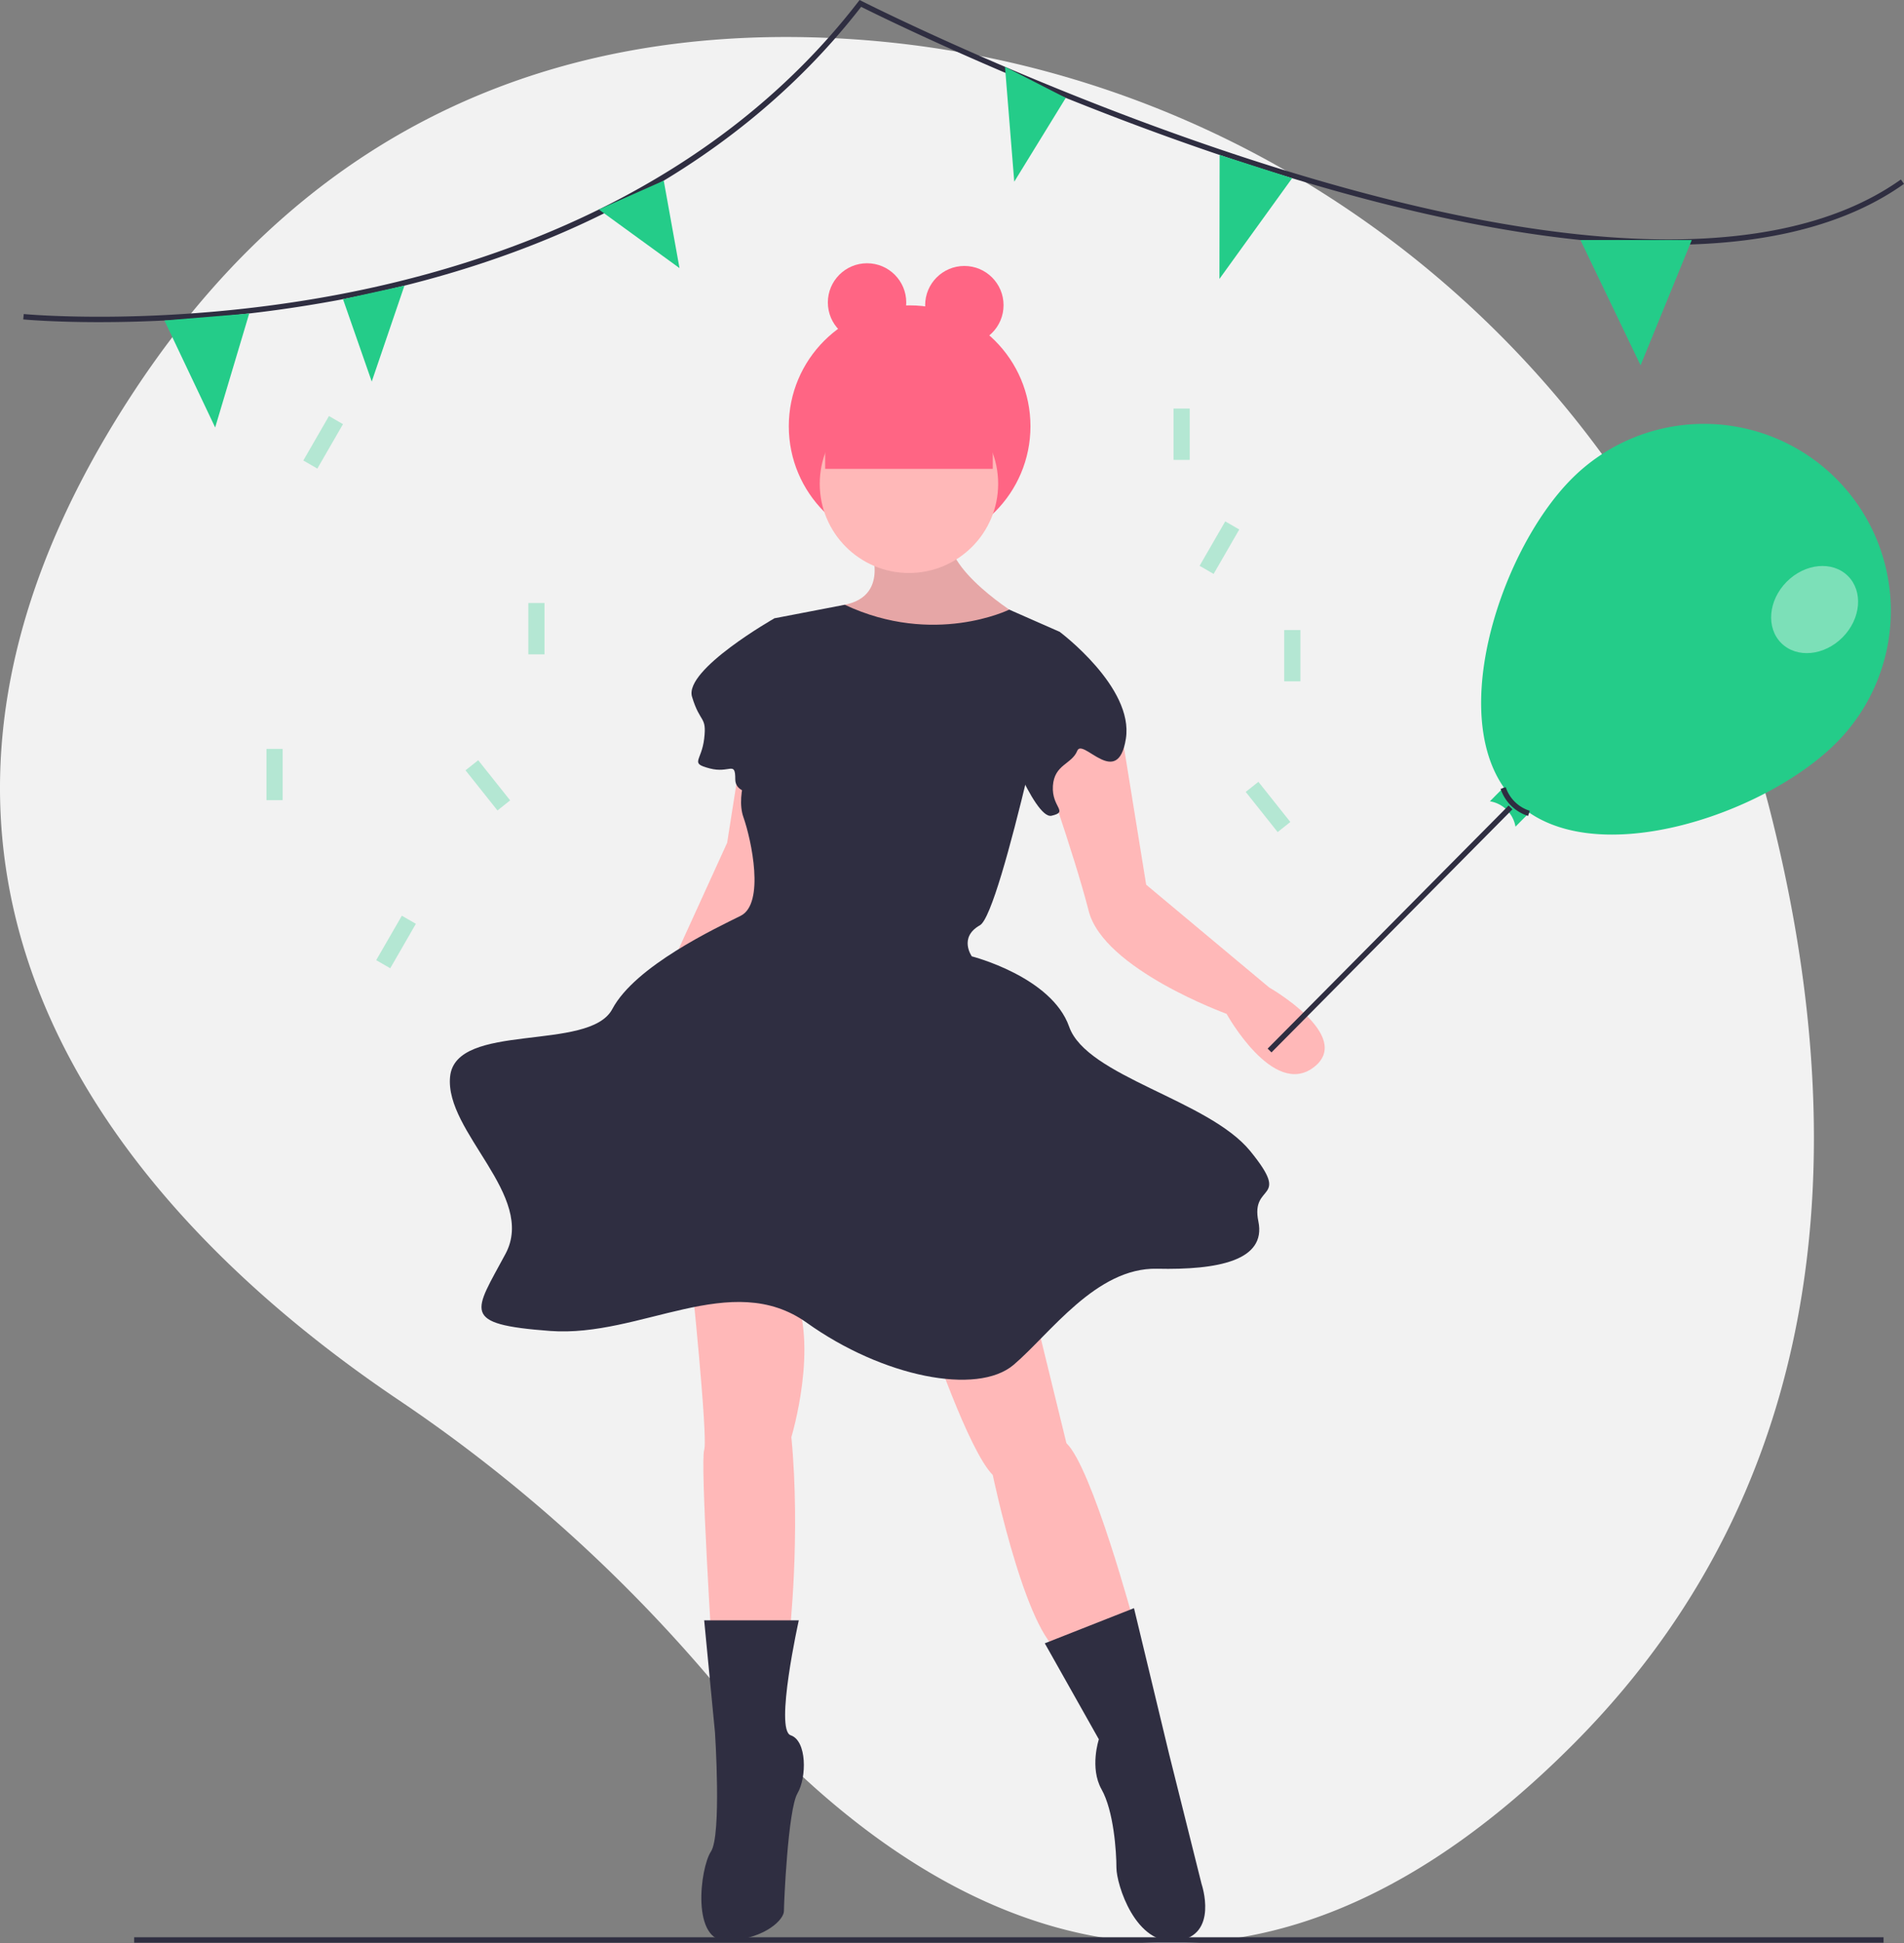 <svg id="ec0dd667-d318-4b3f-ae69-b5acae297142" data-name="Layer 1" xmlns="http://www.w3.org/2000/svg" width="705.281" height="719.476" viewBox="0 0 705.281 719.476"><rect x="0" y="0" width="705.281" height="719.476" fill="#808080" stroke="none"/><title>party</title><path d="M903.085,390.69c-41.627-163.686-185.461-281.845-354.29-286.584-89.255-2.505-183.177,27.096-251.558,130.685-122.24,185.175,7.512,313.137,97.971,373.941A566.027,566.027,0,0,1,512.203,713.888c61.102,72.508,178.649,162.609,318.643,21.434C932.313,632.998,930.812,499.721,903.085,390.69Z" transform="translate(-247.359 -90.262)" fill="#f2f2f2"/><path d="M569.285,291.646s8.511,19.026-9.012,22.53,20.528,21.028,20.528,21.028l29.54-5.007,15.02-11.516S595.32,300.658,599.325,286.639,569.285,291.646,569.285,291.646Z" transform="translate(-247.359 -90.262)" fill="#ffb8b8"/><path d="M569.285,291.646s8.511,19.026-9.012,22.53,20.528,21.028,20.528,21.028l29.54-5.007,15.02-11.516S595.32,300.658,599.325,286.639,569.285,291.646,569.285,291.646Z" transform="translate(-247.359 -90.262)" opacity="0.1"/><path d="M284.114,209.535c-17.358,0-27.919-.988-28.15-1.011l.194-1.99c.511.05,51.892,4.849,115.4-6.998C430.104,188.615,511.235,160.905,565.27,90.918l.506-.656.739.376c.697.354,70.647,35.769,152.745,61.444,48.182,15.069,91.054,23.884,127.425,26.2,45.332,2.888,80.587-4.371,104.798-21.568l1.158,1.631c-24.598,17.472-60.299,24.85-106.096,21.933-36.533-2.328-79.567-11.174-127.907-26.293-77.715-24.308-144.561-57.322-152.29-61.191-23.974,30.842-55.115,56.118-92.568,75.128-30.152,15.305-64.44,26.606-101.91,33.591A486.293,486.293,0,0,1,284.114,209.535Z" transform="translate(-247.359 -90.262)" fill="#2f2e41"/><polygon points="60.902 118.658 92.312 116.075 79.702 158.267 60.902 118.658" fill="#24cc89"/><polygon points="127.054 110.767 137.702 141.267 149.812 105.756 127.054 110.767" fill="#24cc89"/><polygon points="221.828 77.567 251.702 99.267 245.864 66.884 221.828 77.567" fill="#24cc89"/><polygon points="372.272 24.735 375.702 67.267 394.786 36.237 372.272 24.735" fill="#24cc89"/><polygon points="585.415 88.861 607.702 135.267 626.671 88.861 585.415 88.861" fill="#24cc89"/><polygon points="451.776 57.373 451.702 103.267 478.626 65.982 451.776 57.373" fill="#24cc89"/><rect x="49.702" y="717.267" width="648" height="2" fill="#2f2e41"/><circle cx="336.945" cy="157.819" r="44.757" fill="#ff6584"/><path d="M660.908,349.724l11.015,68.092L717.484,455.867s31.542,18.024,16.522,29.54S701.713,465.63,701.713,465.63s-45.561-16.522-51.069-38.051-18.964-59.344-18.964-59.344Z" transform="translate(-247.359 -90.262)" fill="#ffb8b8"/><path d="M503.196,560.508s6.509,62.084,5.007,66.59,3.004,75.602,3.004,75.602l28.538-6.509s4.256-37.3.751-73.849c0,0,10.514-34.547.501-54.574S503.196,560.508,503.196,560.508Z" transform="translate(-247.359 -90.262)" fill="#ffb8b8"/><path d="M591.565,584.29s14.52,43.058,23.532,52.07c0,0,13.268,63.836,26.786,66.339S667.417,691.184,667.417,691.184s-15.521-57.578-25.034-66.59l-11.516-47.063Z" transform="translate(-247.359 -90.262)" fill="#ffb8b8"/><path d="M543.25,690.183H508.202l4.005,41.556s2.503,38.051-1.502,44.059-7.51,34.051,6.509,33.05,20.528-8.016,20.528-11.02,1.502-37.551,5.007-43.559,3.505-19.526-2.503-21.529S543.25,690.183,543.25,690.183Z" transform="translate(-247.359 -90.262)" fill="#2f2e41"/><path d="M634.372,698.694l20.027,35.548s-3.505,10.514,1.001,18.525,5.507,23.031,5.507,29.039,7.009,29.042,22.53,27.039,9.012-21.031,9.012-21.031l-12.016-48.065-13.018-54.073Z" transform="translate(-247.359 -90.262)" fill="#2f2e41"/><polygon points="274.862 276.986 269.354 312.033 232.805 392.141 267.352 400.652 290.883 280.991 274.862 276.986" fill="#ffb8b8"/><circle cx="336.695" cy="179.104" r="33.045" fill="#ffb8b8"/><path d="M639.88,324.19,621.201,315.972s-27.884,13.725-60.928-1.796l-26.035,5.007s0,43.559-4.506,47.063-10.013,18.024-7.009,26.536,8.011,32.043-1.001,36.549-39.053,18.525-47.564,34.547-58.078,4.506-60.081,25.034,32.043,44.059,20.528,65.588-17.023,26.035,16.522,28.538,67.09-23.031,95.128-3.004,63.085,27.036,76.603,15.521,30.541-36.049,53.071-35.548,40.555-3.004,37.551-17.524,12.517-7.009-3.004-26.035-60.582-27.537-67.09-46.062-36.049-26.035-36.049-26.035-5.007-7.009,3.004-11.516S639.88,324.19,639.88,324.19Z" transform="translate(-247.359 -90.262)" fill="#2f2e41"/><path d="M541.247,323.689l-7.009-4.506s-33.545,19.026-30.541,29.039,5.507,7.009,4.506,15.521-5.507,9.012,2.003,11.015,9.513-3.004,9.513,4.005,12.517,5.007,12.517,5.007Z" transform="translate(-247.359 -90.262)" fill="#2f2e41"/><path d="M633.872,326.693l6.008-2.503s27.537,20.528,24.533,39.553-16.022-.501-18.024,4.506-8.511,5.007-9.012,13.018,6.008,9.513-.501,11.015-19.526-34.046-19.526-34.046Z" transform="translate(-247.359 -90.262)" fill="#2f2e41"/><rect x="305.653" y="138.049" width="62.084" height="35.548" fill="#ff6584"/><circle cx="321.174" cy="111.991" r="14.52" fill="#ff6584"/><circle cx="357.217" cy="112.991" r="14.52" fill="#ff6584"/><path d="M927.706,365.147c-26.912,27.15-91.872,48.665-119.022,21.753s-6.208-92.059,20.704-119.209A69.217,69.217,0,0,1,927.706,365.147Z" transform="translate(-247.359 -90.262)" fill="#24cc89"/><path d="M808.725,396.335a11.466,11.466,0,0,0-9.476-9.393l9.393-9.476,9.476,9.393Z" transform="translate(-247.359 -90.262)" fill="#24cc89"/><path d="M813.4,392.353a15.656,15.656,0,0,1-10.182-10.014l1.9-.621a13.654,13.654,0,0,0,8.883,8.728Z" transform="translate(-247.359 -90.262)" fill="#2f2e41"/><rect x="698.879" y="433.202" width="126.757" height="2" transform="translate(-330.158 579.414) rotate(-45.237)" fill="#2f2e41"/><ellipse cx="919.528" cy="315.944" rx="17.513" ry="14.594" transform="translate(-199.554 656.324) rotate(-45.252)" fill="#fff" opacity="0.4"/><rect x="98.702" y="277.267" width="6" height="19" fill="#24cc89" opacity="0.3"/><rect x="434.702" y="151.267" width="6" height="19" fill="#24cc89" opacity="0.3"/><rect x="195.702" y="223.267" width="6" height="19" fill="#24cc89" opacity="0.3"/><rect x="475.702" y="233.267" width="6" height="19" fill="#24cc89" opacity="0.3"/><rect x="425.062" y="371.529" width="6" height="19" transform="translate(-391.509 259.237) rotate(-38.519)" fill="#24cc89" opacity="0.3"/><rect x="714.062" y="379.529" width="6" height="19" transform="translate(-333.605 440.96) rotate(-38.519)" fill="#24cc89" opacity="0.3"/><rect x="391.062" y="429.529" width="6" height="19" transform="translate(24.949 -228.474) rotate(30)" fill="#24cc89" opacity="0.3"/><rect x="696.062" y="283.529" width="6" height="19" transform="translate(-7.188 -400.534) rotate(30)" fill="#24cc89" opacity="0.3"/><rect x="364.062" y="244.529" width="6" height="19" transform="translate(-71.168 -239.759) rotate(30)" fill="#24cc89" opacity="0.3"/></svg>